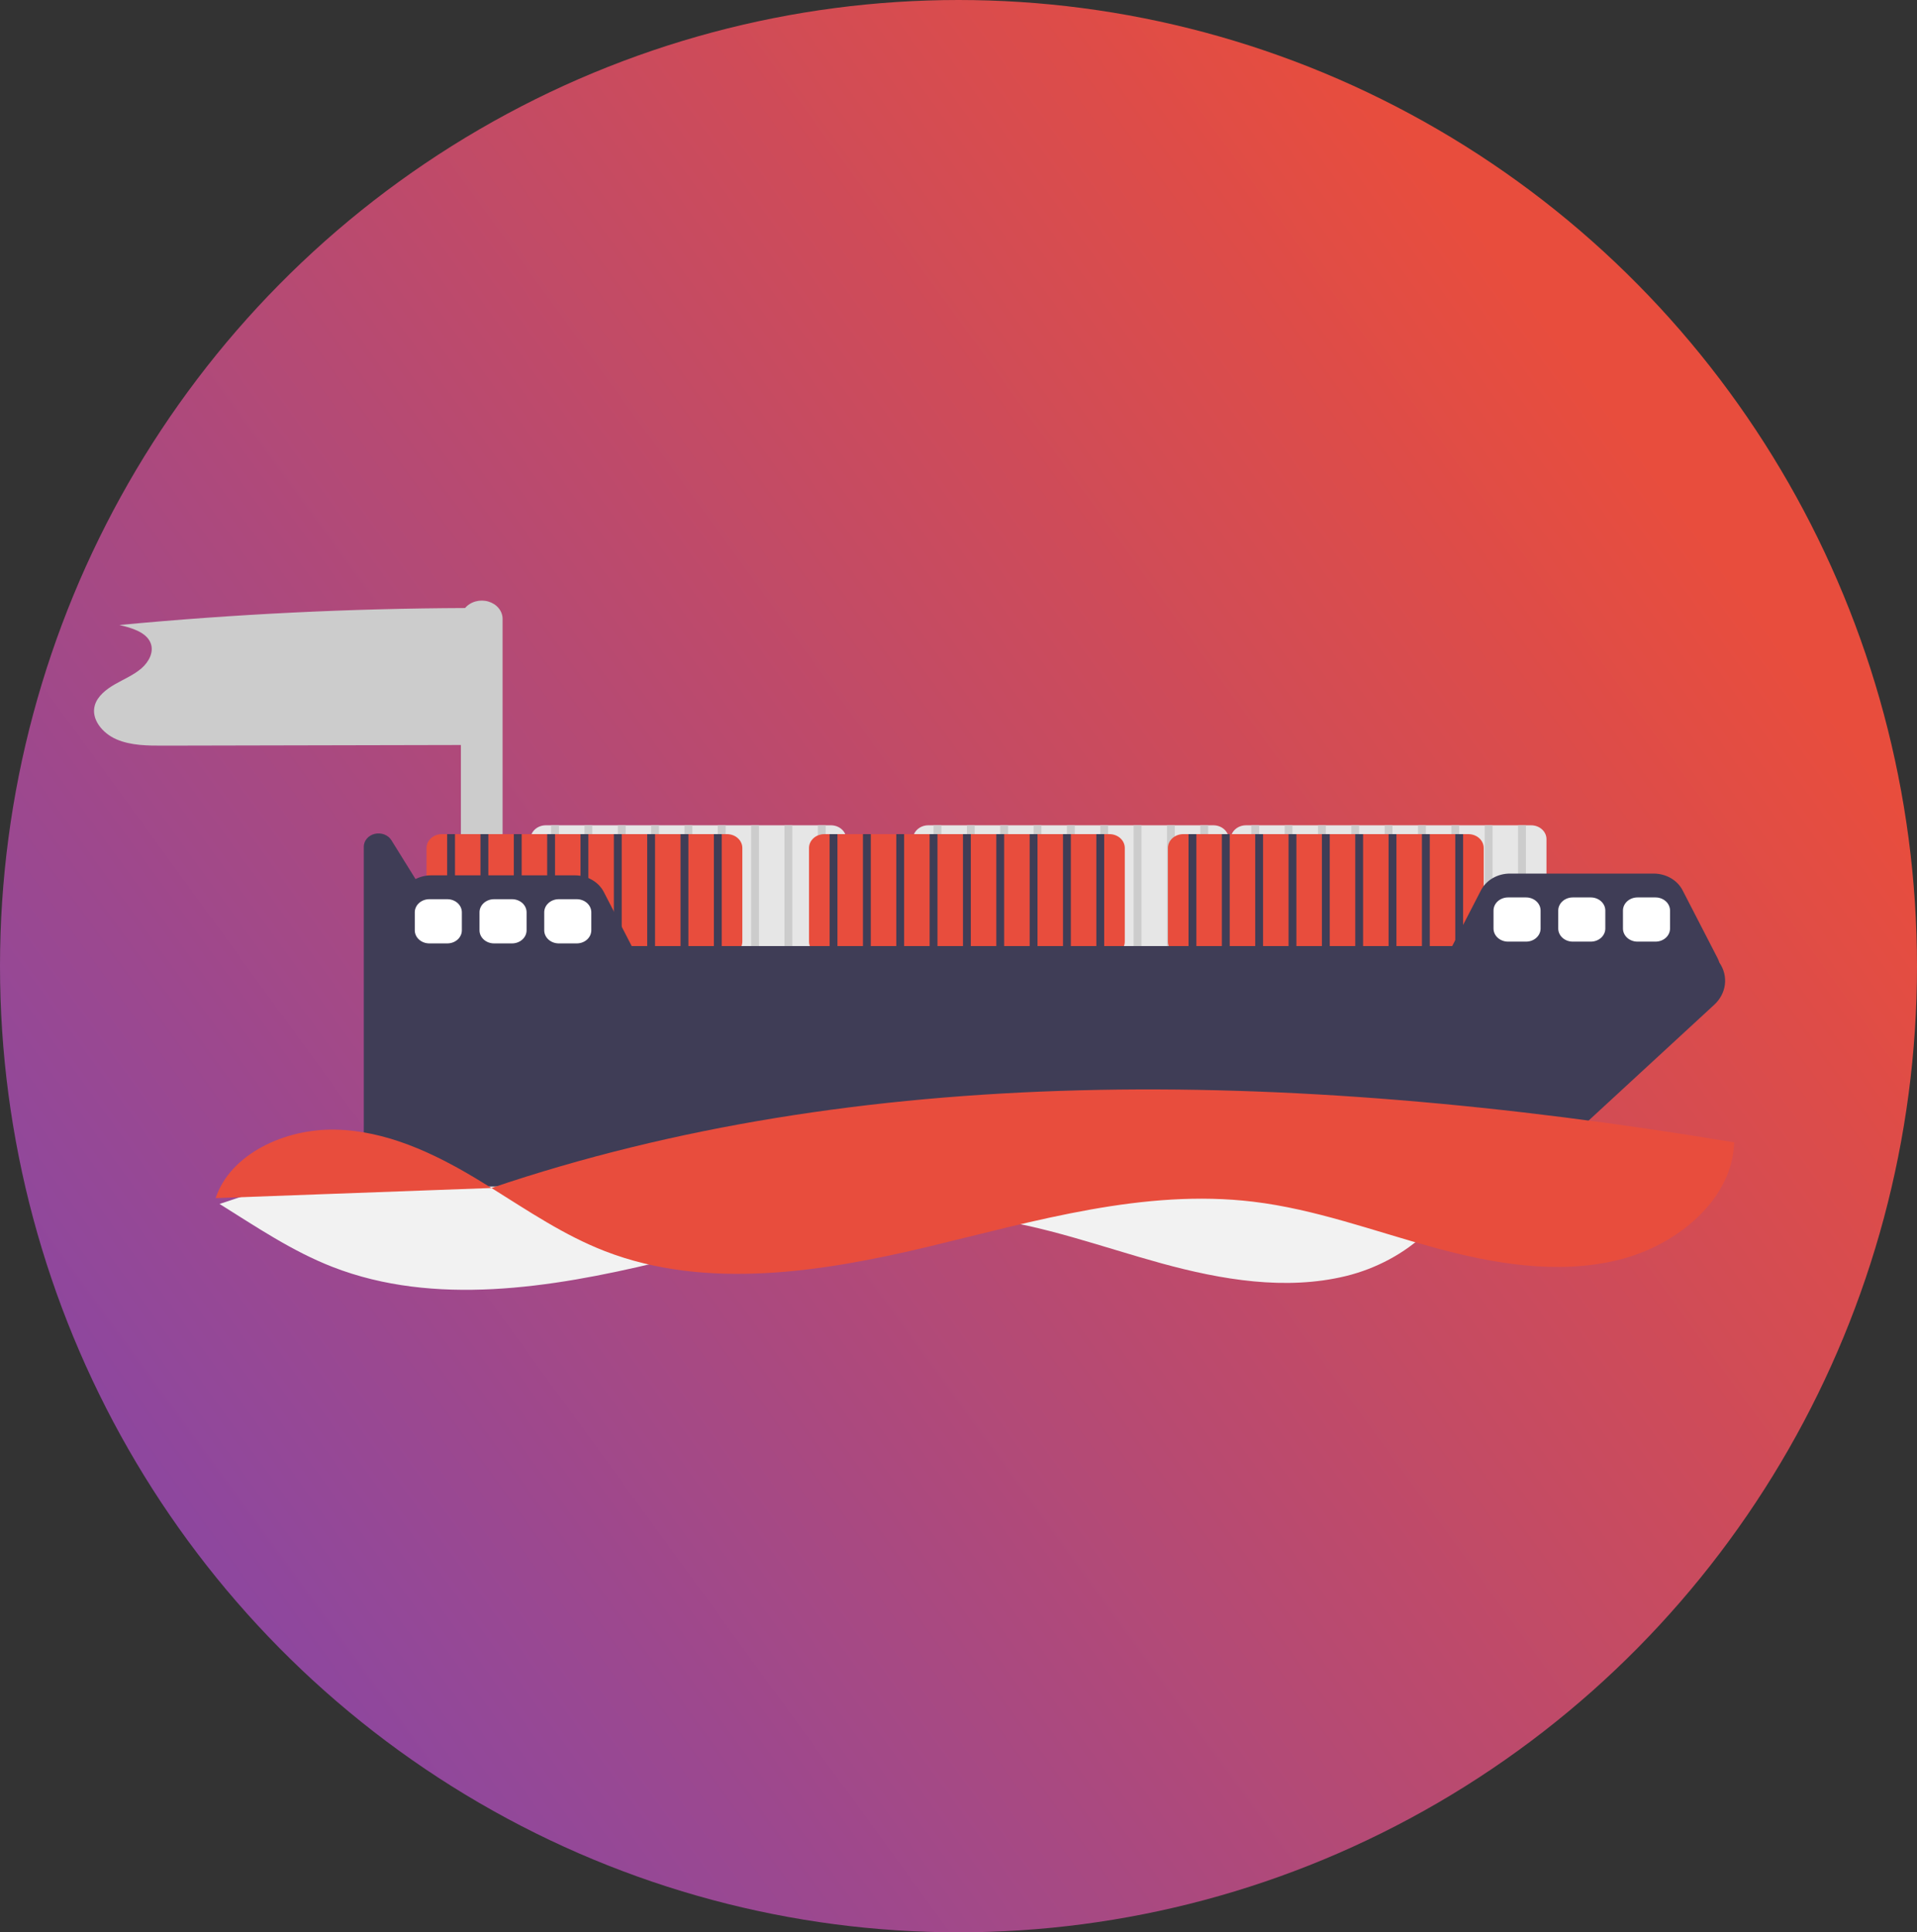 <svg width="367" height="370" viewBox="0 0 367 370" fill="none" xmlns="http://www.w3.org/2000/svg">
<rect x="0" y="0" width="367" height="370" fill="#333333" stroke="none"/>
<ellipse cx="183.5" cy="185" rx="183.5" ry="185" fill="url(#paint0_linear_248_102)"/>
<path d="M18.153 135.049C18.657 133.306 20.299 132.001 22.01 131.018C23.721 130.035 25.604 129.245 27.066 127.987C28.526 126.729 29.509 124.817 28.831 123.12C28.006 121.057 25.259 120.232 22.858 119.676C44.839 117.595 66.927 116.51 89.034 116.425C89.532 115.83 90.231 115.389 91.031 115.165C91.83 114.941 92.69 114.945 93.487 115.177C94.284 115.409 94.977 115.857 95.467 116.456C95.958 117.056 96.221 117.776 96.219 118.515V181.091H88.235V142.652C69.273 142.692 50.311 142.733 31.348 142.773C28.278 142.78 25.084 142.763 22.323 141.578C19.563 140.394 17.395 137.67 18.153 135.049Z" fill="#CCCCCC"/>
<path d="M120.296 203.781C110.569 203.571 100.141 208.486 97.373 216.896L150.175 214.958C149.177 214.336 148.174 213.721 147.166 213.114C139.065 208.256 130.023 203.991 120.296 203.781Z" fill="#F2F2F2"/>
<path d="M42.035 230.532C49.057 234.908 55.91 239.579 63.733 242.617C83.106 250.14 105.408 246.632 125.792 241.742C146.176 236.852 166.984 230.64 187.891 233.16C199.747 234.589 210.939 238.771 222.383 241.909C233.826 245.047 246.139 247.148 257.685 244.331C269.23 241.513 279.644 232.581 279.946 221.799C192.783 207.268 111.974 206.837 42.035 230.532Z" fill="#F2F2F2"/>
<path d="M159.079 158.026H104.498C103.72 158.026 102.973 158.305 102.423 158.802C101.872 159.298 101.563 159.971 101.562 160.673V178.604C101.563 179.306 101.872 179.979 102.423 180.475C102.973 180.972 103.72 181.251 104.498 181.251H159.079C159.858 181.251 160.604 180.972 161.155 180.475C161.705 179.979 162.015 179.306 162.016 178.604V160.673C162.015 159.971 161.705 159.298 161.155 158.802C160.604 158.305 159.858 158.026 159.079 158.026V158.026Z" fill="#E6E6E6"/>
<path d="M107.006 158.026H105.504V181.251H107.006V158.026Z" fill="#CCCCCC"/>
<path d="M113.39 158.026H111.888V181.251H113.39V158.026Z" fill="#CCCCCC"/>
<path d="M119.773 158.026H118.271V181.251H119.773V158.026Z" fill="#CCCCCC"/>
<path d="M126.156 158.026H124.654V181.251H126.156V158.026Z" fill="#CCCCCC"/>
<path d="M132.54 158.026H131.038V181.251H132.54V158.026Z" fill="#CCCCCC"/>
<path d="M138.923 158.026H137.421V181.251H138.923V158.026Z" fill="#CCCCCC"/>
<path d="M145.306 158.026H143.804V181.251H145.306V158.026Z" fill="#CCCCCC"/>
<path d="M151.689 158.026H150.187V181.251H151.689V158.026Z" fill="#CCCCCC"/>
<path d="M158.073 158.026H156.571V181.251H158.073V158.026Z" fill="#CCCCCC"/>
<path d="M293.128 158.026H238.547C237.769 158.026 237.022 158.305 236.471 158.802C235.921 159.298 235.611 159.971 235.611 160.673V178.604C235.611 179.306 235.921 179.979 236.471 180.475C237.022 180.972 237.769 181.251 238.547 181.251H293.128C293.907 181.251 294.653 180.972 295.204 180.475C295.754 179.979 296.064 179.306 296.064 178.604V160.673C296.064 159.971 295.754 159.298 295.204 158.802C294.653 158.305 293.907 158.026 293.128 158.026V158.026Z" fill="#E6E6E6"/>
<path d="M241.056 158.026H239.554V181.251H241.056V158.026Z" fill="#CCCCCC"/>
<path d="M247.438 158.026H245.937V181.251H247.438V158.026Z" fill="#CCCCCC"/>
<path d="M253.822 158.026H252.32V181.251H253.822V158.026Z" fill="#CCCCCC"/>
<path d="M260.205 158.026H258.703V181.251H260.205V158.026Z" fill="#CCCCCC"/>
<path d="M266.589 158.026H265.087V181.251H266.589V158.026Z" fill="#CCCCCC"/>
<path d="M272.972 158.026H271.47V181.251H272.972V158.026Z" fill="#CCCCCC"/>
<path d="M279.355 158.026H277.853V181.251H279.355V158.026Z" fill="#CCCCCC"/>
<path d="M285.739 158.026H284.237V181.251H285.739V158.026Z" fill="#CCCCCC"/>
<path d="M292.122 158.026H290.62V181.251H292.122V158.026Z" fill="#CCCCCC"/>
<path d="M232.299 158.026H177.718C176.94 158.026 176.193 158.305 175.643 158.802C175.092 159.298 174.782 159.971 174.782 160.673V178.604C174.782 179.306 175.092 179.979 175.643 180.475C176.193 180.972 176.94 181.251 177.718 181.251H232.299C233.078 181.251 233.824 180.972 234.375 180.475C234.925 179.979 235.235 179.306 235.235 178.604V160.673C235.235 159.971 234.925 159.298 234.375 158.802C233.824 158.305 233.078 158.026 232.299 158.026V158.026Z" fill="#E6E6E6"/>
<path d="M180.227 158.026H178.725V181.251H180.227V158.026Z" fill="#CCCCCC"/>
<path d="M186.61 158.026H185.108V181.251H186.61V158.026Z" fill="#CCCCCC"/>
<path d="M192.993 158.026H191.491V181.251H192.993V158.026Z" fill="#CCCCCC"/>
<path d="M199.376 158.026H197.875V181.251H199.376V158.026Z" fill="#CCCCCC"/>
<path d="M205.76 158.026H204.258V181.251H205.76V158.026Z" fill="#CCCCCC"/>
<path d="M212.143 158.026H210.641V181.251H212.143V158.026Z" fill="#CCCCCC"/>
<path d="M218.526 158.026H217.024V181.251H218.526V158.026Z" fill="#CCCCCC"/>
<path d="M224.909 158.026H223.407V181.251H224.909V158.026Z" fill="#CCCCCC"/>
<path d="M231.293 158.026H229.791V181.251H231.293V158.026Z" fill="#CCCCCC"/>
<path d="M281.112 159.719H226.532C225.753 159.719 225.006 159.998 224.456 160.495C223.905 160.991 223.596 161.664 223.595 162.366V180.297C223.596 180.999 223.905 181.672 224.456 182.168C225.006 182.665 225.753 182.944 226.532 182.944H281.112C281.891 182.944 282.638 182.665 283.188 182.168C283.739 181.672 284.048 180.999 284.049 180.297V162.366C284.048 161.664 283.739 160.991 283.188 160.495C282.638 159.998 281.891 159.719 281.112 159.719Z" fill="#E84D3D"/>
<path d="M229.04 159.719H227.538V182.944H229.04V159.719Z" fill="#3F3D56"/>
<path d="M235.423 159.719H233.921V182.944H235.423V159.719Z" fill="#3F3D56"/>
<path d="M241.806 159.719H240.304V182.944H241.806V159.719Z" fill="#3F3D56"/>
<path d="M248.19 159.719H246.688V182.944H248.19V159.719Z" fill="#3F3D56"/>
<path d="M254.573 159.719H253.071V182.944H254.573V159.719Z" fill="#3F3D56"/>
<path d="M260.956 159.719H259.454V182.944H260.956V159.719Z" fill="#3F3D56"/>
<path d="M267.34 159.719H265.838V182.944H267.34V159.719Z" fill="#3F3D56"/>
<path d="M273.723 159.719H272.221V182.944H273.723V159.719Z" fill="#3F3D56"/>
<path d="M280.106 159.719H278.604V182.944H280.106V159.719Z" fill="#3F3D56"/>
<path d="M212.398 159.719H157.817C157.039 159.719 156.292 159.998 155.741 160.495C155.191 160.991 154.881 161.664 154.881 162.366V180.297C154.881 180.999 155.191 181.672 155.741 182.168C156.292 182.665 157.039 182.944 157.817 182.944H212.398C213.177 182.944 213.923 182.665 214.474 182.168C215.024 181.672 215.334 180.999 215.334 180.297V162.366C215.334 161.664 215.024 160.991 214.474 160.495C213.923 159.998 213.177 159.719 212.398 159.719Z" fill="#E84D3D"/>
<path d="M160.326 159.719H158.824V182.944H160.326V159.719Z" fill="#3F3D56"/>
<path d="M166.709 159.719H165.207V182.944H166.709V159.719Z" fill="#3F3D56"/>
<path d="M173.093 159.719H171.591V182.944H173.093V159.719Z" fill="#3F3D56"/>
<path d="M179.475 159.719H177.973V182.944H179.475V159.719Z" fill="#3F3D56"/>
<path d="M185.859 159.719H184.357V182.944H185.859V159.719Z" fill="#3F3D56"/>
<path d="M192.242 159.719H190.74V182.944H192.242V159.719Z" fill="#3F3D56"/>
<path d="M198.625 159.719H197.124V182.944H198.625V159.719Z" fill="#3F3D56"/>
<path d="M205.009 159.719H203.507V182.944H205.009V159.719Z" fill="#3F3D56"/>
<path d="M211.392 159.719H209.89V182.944H211.392V159.719Z" fill="#3F3D56"/>
<path d="M139.178 159.719H84.597C83.819 159.719 83.072 159.998 82.522 160.495C81.971 160.991 81.662 161.664 81.661 162.366V180.297C81.662 180.999 81.971 181.672 82.522 182.168C83.072 182.665 83.819 182.944 84.597 182.944H139.178C139.957 182.944 140.703 182.665 141.254 182.168C141.805 181.672 142.114 180.999 142.115 180.297V162.366C142.114 161.664 141.805 160.991 141.254 160.495C140.703 159.998 139.957 159.719 139.178 159.719V159.719Z" fill="#E84D3D"/>
<path d="M87.106 159.719H85.604V182.944H87.106V159.719Z" fill="#3F3D56"/>
<path d="M93.489 159.719H91.987V182.944H93.489V159.719Z" fill="#3F3D56"/>
<path d="M99.872 159.719H98.37V182.944H99.872V159.719Z" fill="#3F3D56"/>
<path d="M106.256 159.719H104.754V182.944H106.256V159.719Z" fill="#3F3D56"/>
<path d="M112.639 159.719H111.137V182.944H112.639V159.719Z" fill="#3F3D56"/>
<path d="M119.022 159.719H117.52V182.944H119.022V159.719Z" fill="#3F3D56"/>
<path d="M125.405 159.719H123.903V182.944H125.405V159.719Z" fill="#3F3D56"/>
<path d="M131.789 159.719H130.287V182.944H131.789V159.719Z" fill="#3F3D56"/>
<path d="M138.172 159.719H136.67V182.944H138.172V159.719Z" fill="#3F3D56"/>
<path d="M329.166 184.315C329.076 184.023 328.959 183.737 328.818 183.461L322.117 170.462C321.625 169.508 320.841 168.701 319.858 168.135C318.875 167.569 317.732 167.269 316.566 167.269H289.08C287.914 167.269 286.771 167.569 285.788 168.135C284.805 168.701 284.021 169.508 283.529 170.462L278.02 181.15H120.934L115.599 170.8C115.107 169.846 114.323 169.039 113.34 168.473C112.356 167.908 111.214 167.607 110.048 167.607H82.562C81.507 167.608 80.47 167.854 79.552 168.323L74.931 160.882C74.626 160.391 74.148 160.005 73.574 159.784C72.999 159.564 72.36 159.521 71.755 159.663C71.151 159.805 70.616 160.124 70.234 160.57C69.852 161.016 69.645 161.563 69.645 162.126V220.564C69.645 221.435 69.835 222.297 70.205 223.102C70.575 223.906 71.116 224.637 71.799 225.253C72.482 225.868 73.292 226.357 74.184 226.69C75.077 227.023 76.033 227.194 76.998 227.194H287.338C288.317 227.194 289.287 227.018 290.19 226.675C291.093 226.333 291.91 225.831 292.595 225.2L328.153 192.415C329.308 191.365 330.037 189.994 330.221 188.524C330.404 187.054 330.033 185.571 329.166 184.315V184.315Z" fill="#3F3D56"/>
<path d="M292.159 180.303H288.705C287.969 180.303 287.262 180.038 286.741 179.569C286.22 179.099 285.927 178.462 285.926 177.797V174.345C285.927 173.681 286.22 173.044 286.741 172.574C287.262 172.104 287.969 171.84 288.705 171.839H292.159C292.896 171.84 293.602 172.104 294.123 172.574C294.644 173.044 294.937 173.681 294.938 174.345V177.797C294.937 178.462 294.644 179.099 294.123 179.569C293.602 180.038 292.896 180.303 292.159 180.303Z" fill="white"/>
<path d="M304.55 180.303H301.097C300.36 180.303 299.653 180.038 299.132 179.569C298.611 179.099 298.318 178.462 298.317 177.797V174.345C298.318 173.681 298.611 173.044 299.132 172.574C299.653 172.104 300.36 171.84 301.097 171.839H304.55C305.287 171.84 305.993 172.104 306.514 172.574C307.035 173.044 307.328 173.681 307.329 174.345V177.797C307.328 178.462 307.035 179.099 306.514 179.569C305.993 180.038 305.287 180.303 304.55 180.303V180.303Z" fill="white"/>
<path d="M316.941 180.303H313.488C312.751 180.303 312.044 180.038 311.523 179.569C311.002 179.099 310.709 178.462 310.708 177.797V174.345C310.709 173.681 311.002 173.044 311.523 172.574C312.044 172.104 312.751 171.84 313.488 171.839H316.941C317.678 171.84 318.384 172.104 318.905 172.574C319.426 173.044 319.719 173.681 319.72 174.345V177.797C319.719 178.462 319.426 179.099 318.905 179.569C318.384 180.038 317.678 180.303 316.941 180.303Z" fill="white"/>
<path d="M85.641 180.642H82.187C81.451 180.641 80.744 180.377 80.223 179.907C79.702 179.437 79.409 178.8 79.408 178.136V174.684C79.409 174.019 79.702 173.382 80.223 172.913C80.744 172.443 81.451 172.179 82.187 172.178H85.641C86.378 172.179 87.084 172.443 87.605 172.913C88.126 173.382 88.419 174.019 88.42 174.684V178.136C88.419 178.8 88.126 179.437 87.605 179.907C87.084 180.377 86.378 180.641 85.641 180.642V180.642Z" fill="white"/>
<path d="M98.032 180.642H94.578C93.842 180.641 93.135 180.377 92.614 179.907C92.093 179.437 91.8 178.8 91.799 178.136V174.684C91.8 174.019 92.093 173.382 92.614 172.913C93.135 172.443 93.842 172.179 94.578 172.178H98.032C98.769 172.179 99.475 172.443 99.996 172.913C100.517 173.382 100.81 174.019 100.811 174.684V178.136C100.81 178.8 100.517 179.437 99.996 179.907C99.475 180.377 98.769 180.641 98.032 180.642V180.642Z" fill="white"/>
<path d="M110.423 180.642H106.969C106.232 180.641 105.526 180.377 105.005 179.907C104.484 179.437 104.191 178.8 104.19 178.136V174.684C104.191 174.019 104.484 173.382 105.005 172.913C105.526 172.443 106.232 172.179 106.969 172.178H110.423C111.16 172.179 111.866 172.443 112.387 172.913C112.908 173.382 113.201 174.019 113.202 174.684V178.136C113.201 178.8 112.908 179.437 112.387 179.907C111.866 180.377 111.16 180.641 110.423 180.642V180.642Z" fill="white"/>
<path d="M64.21 216.298C54.483 216.088 44.055 221.002 41.287 229.413L94.089 227.475C93.091 226.852 92.088 226.238 91.08 225.631C82.978 220.772 73.937 216.508 64.21 216.298Z" fill="#E84D3D"/>
<path d="M94.089 227.475C101.111 231.851 107.963 236.522 115.787 239.56C135.16 247.083 157.462 243.574 177.846 238.685C198.23 233.795 219.038 227.582 239.945 230.103C251.801 231.532 262.993 235.714 274.437 238.852C285.88 241.989 298.193 244.09 309.739 241.273C321.284 238.456 331.698 229.523 332 218.742C244.837 204.211 164.028 203.779 94.089 227.475Z" fill="#E84D3D"/>
<defs>
<linearGradient id="paint0_linear_248_102" x1="261.719" y1="13.175" x2="-182.251" y2="336.33" gradientUnits="userSpaceOnUse">
<stop stop-color="#E84D3D"/>
<stop offset="1" stop-color="#5944D7"/>
</linearGradient>
</defs>
</svg>
